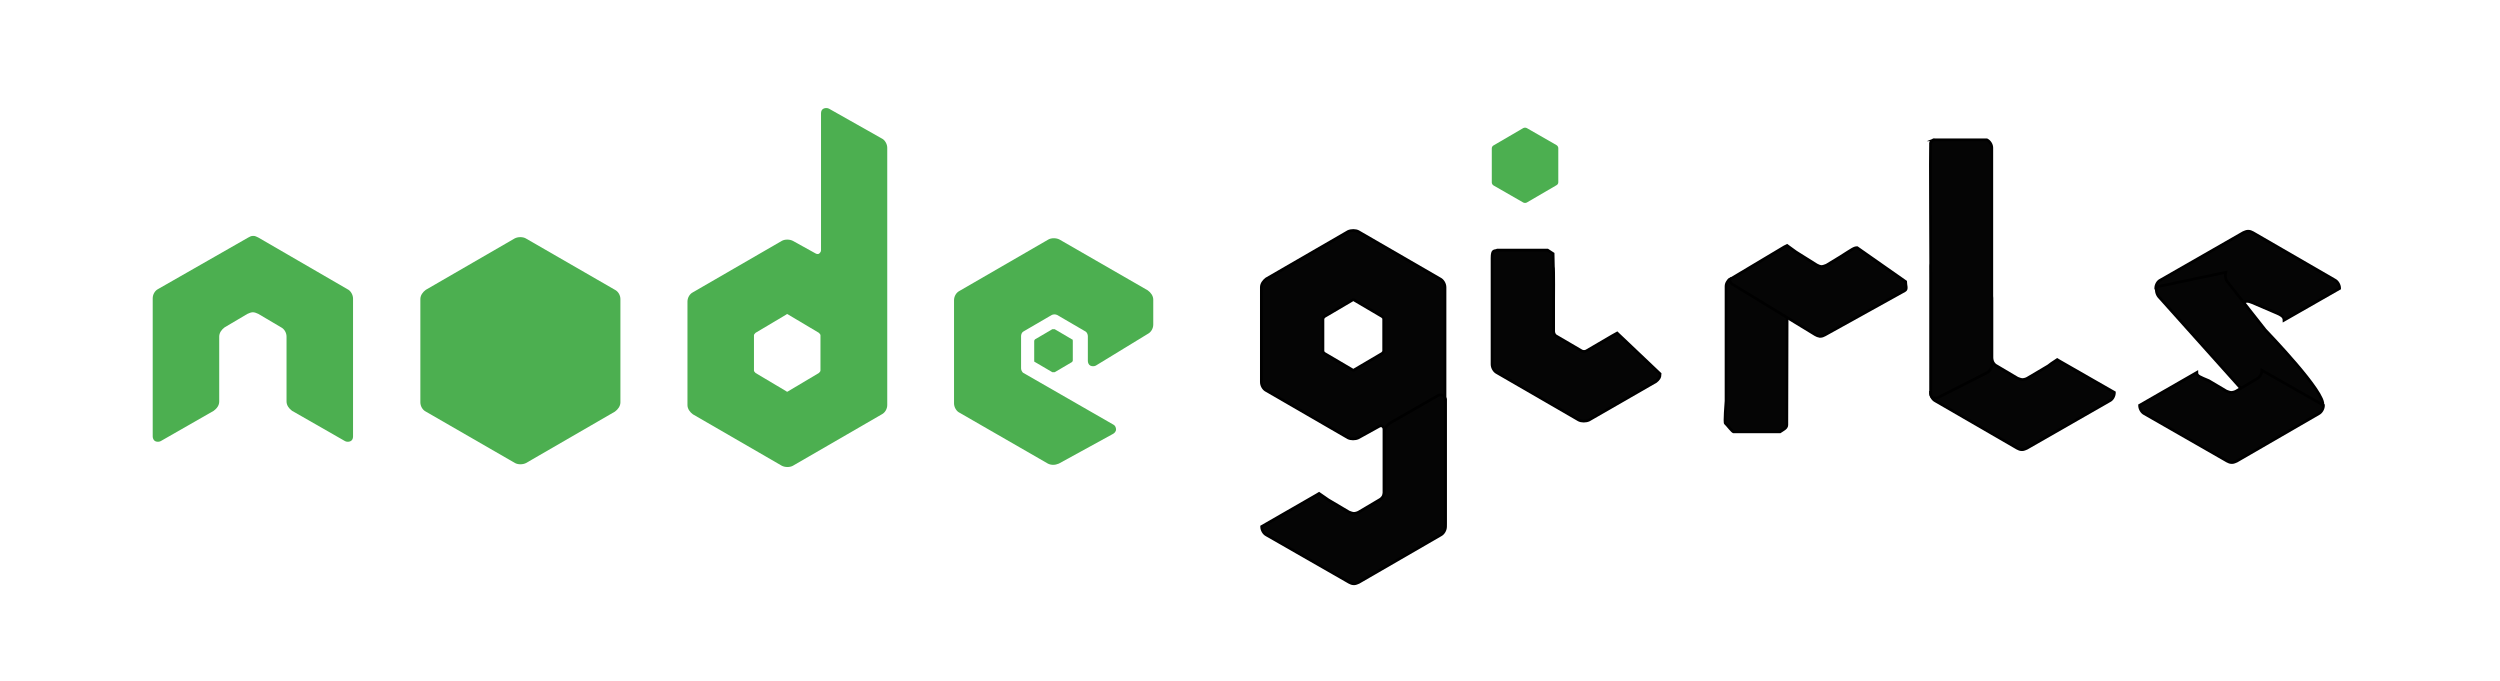 <svg xmlns="http://www.w3.org/2000/svg" xmlns:xlink="http://www.w3.org/1999/xlink" version="1.1" x="0" y="0" viewBox="0 0 913.5 249" enable-background="new 0 0 913.5 249" xml:space="preserve">
  <g id="node">
    <g id="Layer_3"/>
    <path fill="#4CAF50" d="M129 109.1c0-1.4-0.9-2.9-2-3.4L94.4 86.8c-0.6-0.3-1.2-0.6-1.7-0.6h-0.3c-0.6 0-1.2 0.3-1.7 0.6l-32.9 18.8c-1.2 0.6-2 2-2 3.4v50.5c0 0.6 0.3 1.4 0.9 1.7 0.6 0.3 1.4 0.3 2 0l19.4-11.1c1.2-0.9 2-2 2-3.4v-23.7c0-1.4 0.9-2.6 2-3.4l8.3-4.9c0.6-0.3 1.4-0.6 2-0.6 0.6 0 1.4 0.3 2 0.6l8.3 4.9c1.2 0.6 2 2 2 3.4v23.7c0 1.4 0.9 2.6 2 3.4l19.4 11.1c0.6 0.3 1.4 0.3 2 0 0.6-0.3 0.9-0.9 0.9-1.7V109.1z"/>
    <path fill="#4CAF50" d="M302.9 39.7c-0.6-0.3-1.4-0.3-2 0 -0.6 0.3-0.9 0.9-0.9 1.7v50c0 0.6-0.3 0.9-0.6 1.2 -0.3 0.3-0.9 0.3-1.4 0l-8.3-4.6c-1.2-0.6-2.9-0.6-4 0l-32.5 18.8c-1.2 0.6-2 2-2 3.4V148c0 1.4 0.9 2.6 2 3.4l32.5 18.8c1.2 0.6 2.9 0.6 4 0l32.5-18.8c1.2-0.6 2-2 2-3.4V54c0-1.4-0.9-2.9-2-3.4L302.9 39.7zM299.8 135.4c0 0.3-0.3 0.6-0.6 0.9l-11.1 6.6c-0.3 0.3-0.6 0.3-0.9 0l-11.1-6.6c-0.3-0.3-0.6-0.6-0.6-0.9v-12.9c0-0.3 0.3-0.6 0.6-0.9l11.1-6.6c0.3-0.3 0.6-0.3 0.9 0l11.1 6.6c0.3 0.3 0.6 0.6 0.6 0.9V135.4z"/>
    <path fill="#4CAF50" d="M419.4 122c1.2-0.6 2-2 2-3.4v-9.1c0-1.4-0.9-2.6-2-3.4l-32.3-18.6c-1.2-0.6-2.9-0.6-4 0l-32.5 18.8c-1.2 0.6-2 2-2 3.4v37.7c0 1.4 0.9 2.9 2 3.4l32.3 18.6c1.2 0.6 2.6 0.6 4 0l19.7-10.8c0.6-0.3 1.2-0.9 1.2-1.7 0-0.6-0.3-1.4-0.9-1.7L374 136.3c-0.6-0.3-0.9-1.2-0.9-1.7v-11.8c0-0.6 0.3-1.4 0.9-1.7l10.3-6c0.6-0.3 1.4-0.3 2 0l10.3 6c0.6 0.3 0.9 1.2 0.9 1.7v9.1c0 0.6 0.3 1.4 0.9 1.7s1.4 0.3 2 0L419.4 122z"/>
    <path fill="#4CAF50" d="M188.1 87.1c1.2-0.6 2.9-0.6 4 0l32.6 18.8c1.2 0.6 2 2 2 3.4v37.7c0 1.4-0.9 2.6-2 3.4l-32.5 18.8c-1.2 0.6-2.9 0.6-4 0l-32.6-18.8c-1.2-0.6-2-2-2-3.4v-37.7c0-1.4 0.9-2.6 2-3.4L188.1 87.1z"/>
    <path fill="#4CAF50" d="M384.5 120.3c0.3 0 0.6 0 0.9 0l6.3 3.7c0.3 0 0.3 0.3 0.3 0.6v7.1c0 0.3-0.3 0.6-0.3 0.6l-6.3 3.7c-0.3 0-0.6 0-0.9 0l-6.3-3.7c-0.3 0-0.3-0.3-0.3-0.6v-7.1c0-0.3 0.3-0.6 0.3-0.6L384.5 120.3z"/>
  </g>
  <g id="girls">
    <g id="g">
      <path fill="#050505" stroke="#000000" stroke-miterlimit="10" d="M526.2 194.3c1-0.5 1.8-1.8 1.8-3.1V105c0-1.3-0.8-2.6-1.8-3.1l-29.9-17.3c-1-0.5-2.6-0.5-3.7 0l-29.9 17.3c-1 0.8-1.8 1.8-1.8 3.1v34.6c0 1.3 0.8 2.6 1.8 3.1l29.9 17.3c1 0.5 2.6 0.5 3.7 0l7.6-4.2c0.5-0.3 1.1-0.3 1.3 0 0.3 0.3 0.5 0.5 0.5 1.1v45.8c0 0.8 0.3 1.3 0.8 1.6 0.5 0.3 1.3 0.3 1.8 0L526.2 194.3zM505.6 128.3c0 0.3-0.3 0.5-0.5 0.8l-10.2 6c-0.3 0.3-0.5 0.3-0.8 0l-10.2-6c-0.3-0.3-0.5-0.5-0.5-0.8v-11.8c0-0.3 0.3-0.5 0.5-0.8l10.2-6c0.3-0.3 0.5-0.3 0.8 0l10.2 6c0.3 0.3 0.5 0.5 0.5 0.8V128.3z"/>
      <path fill="#050505" stroke="#000000" stroke-miterlimit="10" d="M528.1 146.1c0-0.8-0.3-1.3-0.8-1.6 -0.5-0.3-1.3-0.3-1.8 0l-17.8 10.2c-1 0.8-1.8 1.8-1.8 3.1v21.7c0 1.3-0.8 2.6-1.8 3.1l-7.6 4.5c-0.5 0.3-1.3 0.5-1.8 0.5 -0.5 0-1.3-0.3-1.8-0.5l-7.6-4.5c-0.7-0.4-1.6-1.2-3.3-2.3l-1 0.6L461 192.4c0 1.3 0.8 2.6 1.8 3.1l30.2 17.3c0.5 0.3 1.1 0.5 1.6 0.5h0.3c0.5 0 1.1-0.3 1.6-0.5l29.9-17.3c1-0.5 1.8-1.8 1.8-3.1V146.1z"/>
    </g>
    <path id="i" fill="#050505" stroke="#000000" stroke-miterlimit="10" d="M590.9 121.7l-1.8 1 -9.4 5.5c-0.5 0.3-1.3 0.3-1.8 0l-9.4-5.5c-0.5-0.3-0.8-1.1-0.8-1.6v-10.8c0 0 0.1-12.2-0.1-13l-0.1-4.6 -2-1.3h-18.4c-1 0.5-1.9-0.4-1.9 2.9v38.8c0 1.3 0.8 2.6 1.8 3.1l29.9 17.3c1 0.5 2.6 0.5 3.7 0l24.5-14.1c1-0.8 1.5-1.5 1.5-2.8L590.9 121.7z"/>
    <path fill="#4CAF50" d="M556.6 46.8c0.4-0.2 0.9-0.2 1.3 0l10.8 6.2c0.4 0.2 0.7 0.7 0.7 1.1v12.5c0 0.5-0.3 0.9-0.7 1.1L557.9 74c-0.4 0.2-0.9 0.2-1.3 0l-10.8-6.2c-0.4-0.2-0.7-0.7-0.7-1.1V54.2c0-0.5 0.3-0.9 0.7-1.1L556.6 46.8z"/>
    <g id="r">
      <path fill="#050505" stroke="#000000" stroke-miterlimit="10" d="M630.7 146.5c0 0.7-0.7 8-0.2 8.3 0.5 0.2 2.6 3.3 3.1 3l16.8 0c1-0.7 2.5-1.3 2.5-2.5l0.1-39.1c0-1.2 0.8-2.4 1.8-2.8l-22.3-11.6c-1 0.5-1.8 1.6-1.8 2.8V146.5z"/>
      <path fill="#050505" stroke="#000000" stroke-miterlimit="10" d="M678.6 90.5c-1.1 0-1.7 0.5-6.1 3.3l-5.1 3.1c-0.5 0.2-1.3 0.5-1.8 0.5 -0.5 0-1.3-0.3-1.8-0.6l-7.5-4.7c-0.7-0.5-1.6-1.2-3.3-2.4l-1 0.5 -20.1 12c0.7 1.5 0.7 1.5 1.7 2l29.7 18.1c0.5 0.3 1 0.5 1.6 0.6l0.3 0c0.5 0 1.1-0.2 1.6-0.5l29.2-16.2c1-0.5 0.3-2 0.3-3.3L678.6 90.5z"/>
    </g>
    <g id="l">
      <path fill="#050505" stroke="#000000" stroke-miterlimit="10" d="M705.4 143.4c0 1.3 0.8 2.6 1.8 3.1l29.9 17.3c0.5 0.3 1.1 0.5 1.6 0.5h0.3c0.5 0 1.1-0.3 1.6-0.5l30.2-17.3c1.1-0.5 1.8-1.8 1.8-3.1L752.7 132l-1-0.6c-1.7 1.1-2.7 1.8-3.3 2.3l-7.6 4.5c-0.5 0.3-1.3 0.5-1.8 0.5s-1.3-0.3-1.8-0.5l-7.6-4.5c-1.1-0.5-1.8-1.8-1.8-3.1v-21.7c0-1.3-0.8-2.4-1.8-3.1l-17.8-10.2c-0.5-0.3-1.3-0.3-1.8 0s-0.8 0.8-0.8 1.6V143.4z"/>
      <path fill="#050505" stroke="#000000" stroke-miterlimit="10" d="M726 136.2c1-0.5 1.8-1.7 1.8-2.9V54c0-1.2-0.8-2.4-1.8-2.9h-19.4c0.5-0.2-0.8 0-1.2 1.2 -0.1 0.3 0.1 48.9 0.1 49.4v42.2c0 0.7 0.3 1.2 0.8 1.4s1.3 0.2 1.8 0L726 136.2z"/>
    </g>
    <g id="s">
      <path fill="#050505" stroke="#000000" stroke-miterlimit="10" d="M854.9 105.4c0-1.3-0.8-2.6-1.8-3.1L823.2 85c-0.5-0.3-1.1-0.5-1.6-0.5h-0.3c-0.5 0-1.1 0.3-1.6 0.5l-30.2 17.3c-1.1 0.5-1.8 1.8-1.8 3.1l22.3 12.8c0-1.3 0.8-2.4 1.8-3.1l7.6-4.5c0.5-0.3 1.3-0.5 1.8-0.5s1.3 0.3 1.8 0.5l9.1 3.9c1.1 0.5 2.5 1.1 2.5 2.5L854.9 105.4z"/>
      <path fill="#050505" stroke="#000000" stroke-miterlimit="10" d="M788.1 104.8c-0.4 1.1-0.1 2.6 0.7 3.6l30.9 34.5c0.3 0.4 1.1 0.8 1.6 0.6 0.6-0.2 1.2-0.7 1.4-1.2l26 5.8c1.5-4.3-20.1-26.6-21-27.6L814 103.1c-0.9-1-1-2.3-0.7-3.6L788.1 104.8z"/>
      <path fill="#050505" stroke="#000000" stroke-miterlimit="10" d="M826.5 135.3c0 1.3-0.8 2.6-1.8 3.1l-7.6 4.5c-0.5 0.3-1.3 0.5-1.8 0.5 -0.5 0-1.3-0.3-1.8-0.5l-6.4-3.8c-3.3-1.4-4.4-1.7-4.4-3l-20.9 12c0 1.3 0.8 2.6 1.8 3.1l30.2 17.3c0.5 0.3 1.1 0.5 1.6 0.5h0.3c0.5 0 1.1-0.3 1.6-0.5l29.9-17.3c1-0.5 1.8-1.8 1.8-3.1L826.5 135.3z"/>
    </g>
  </g>
</svg>
